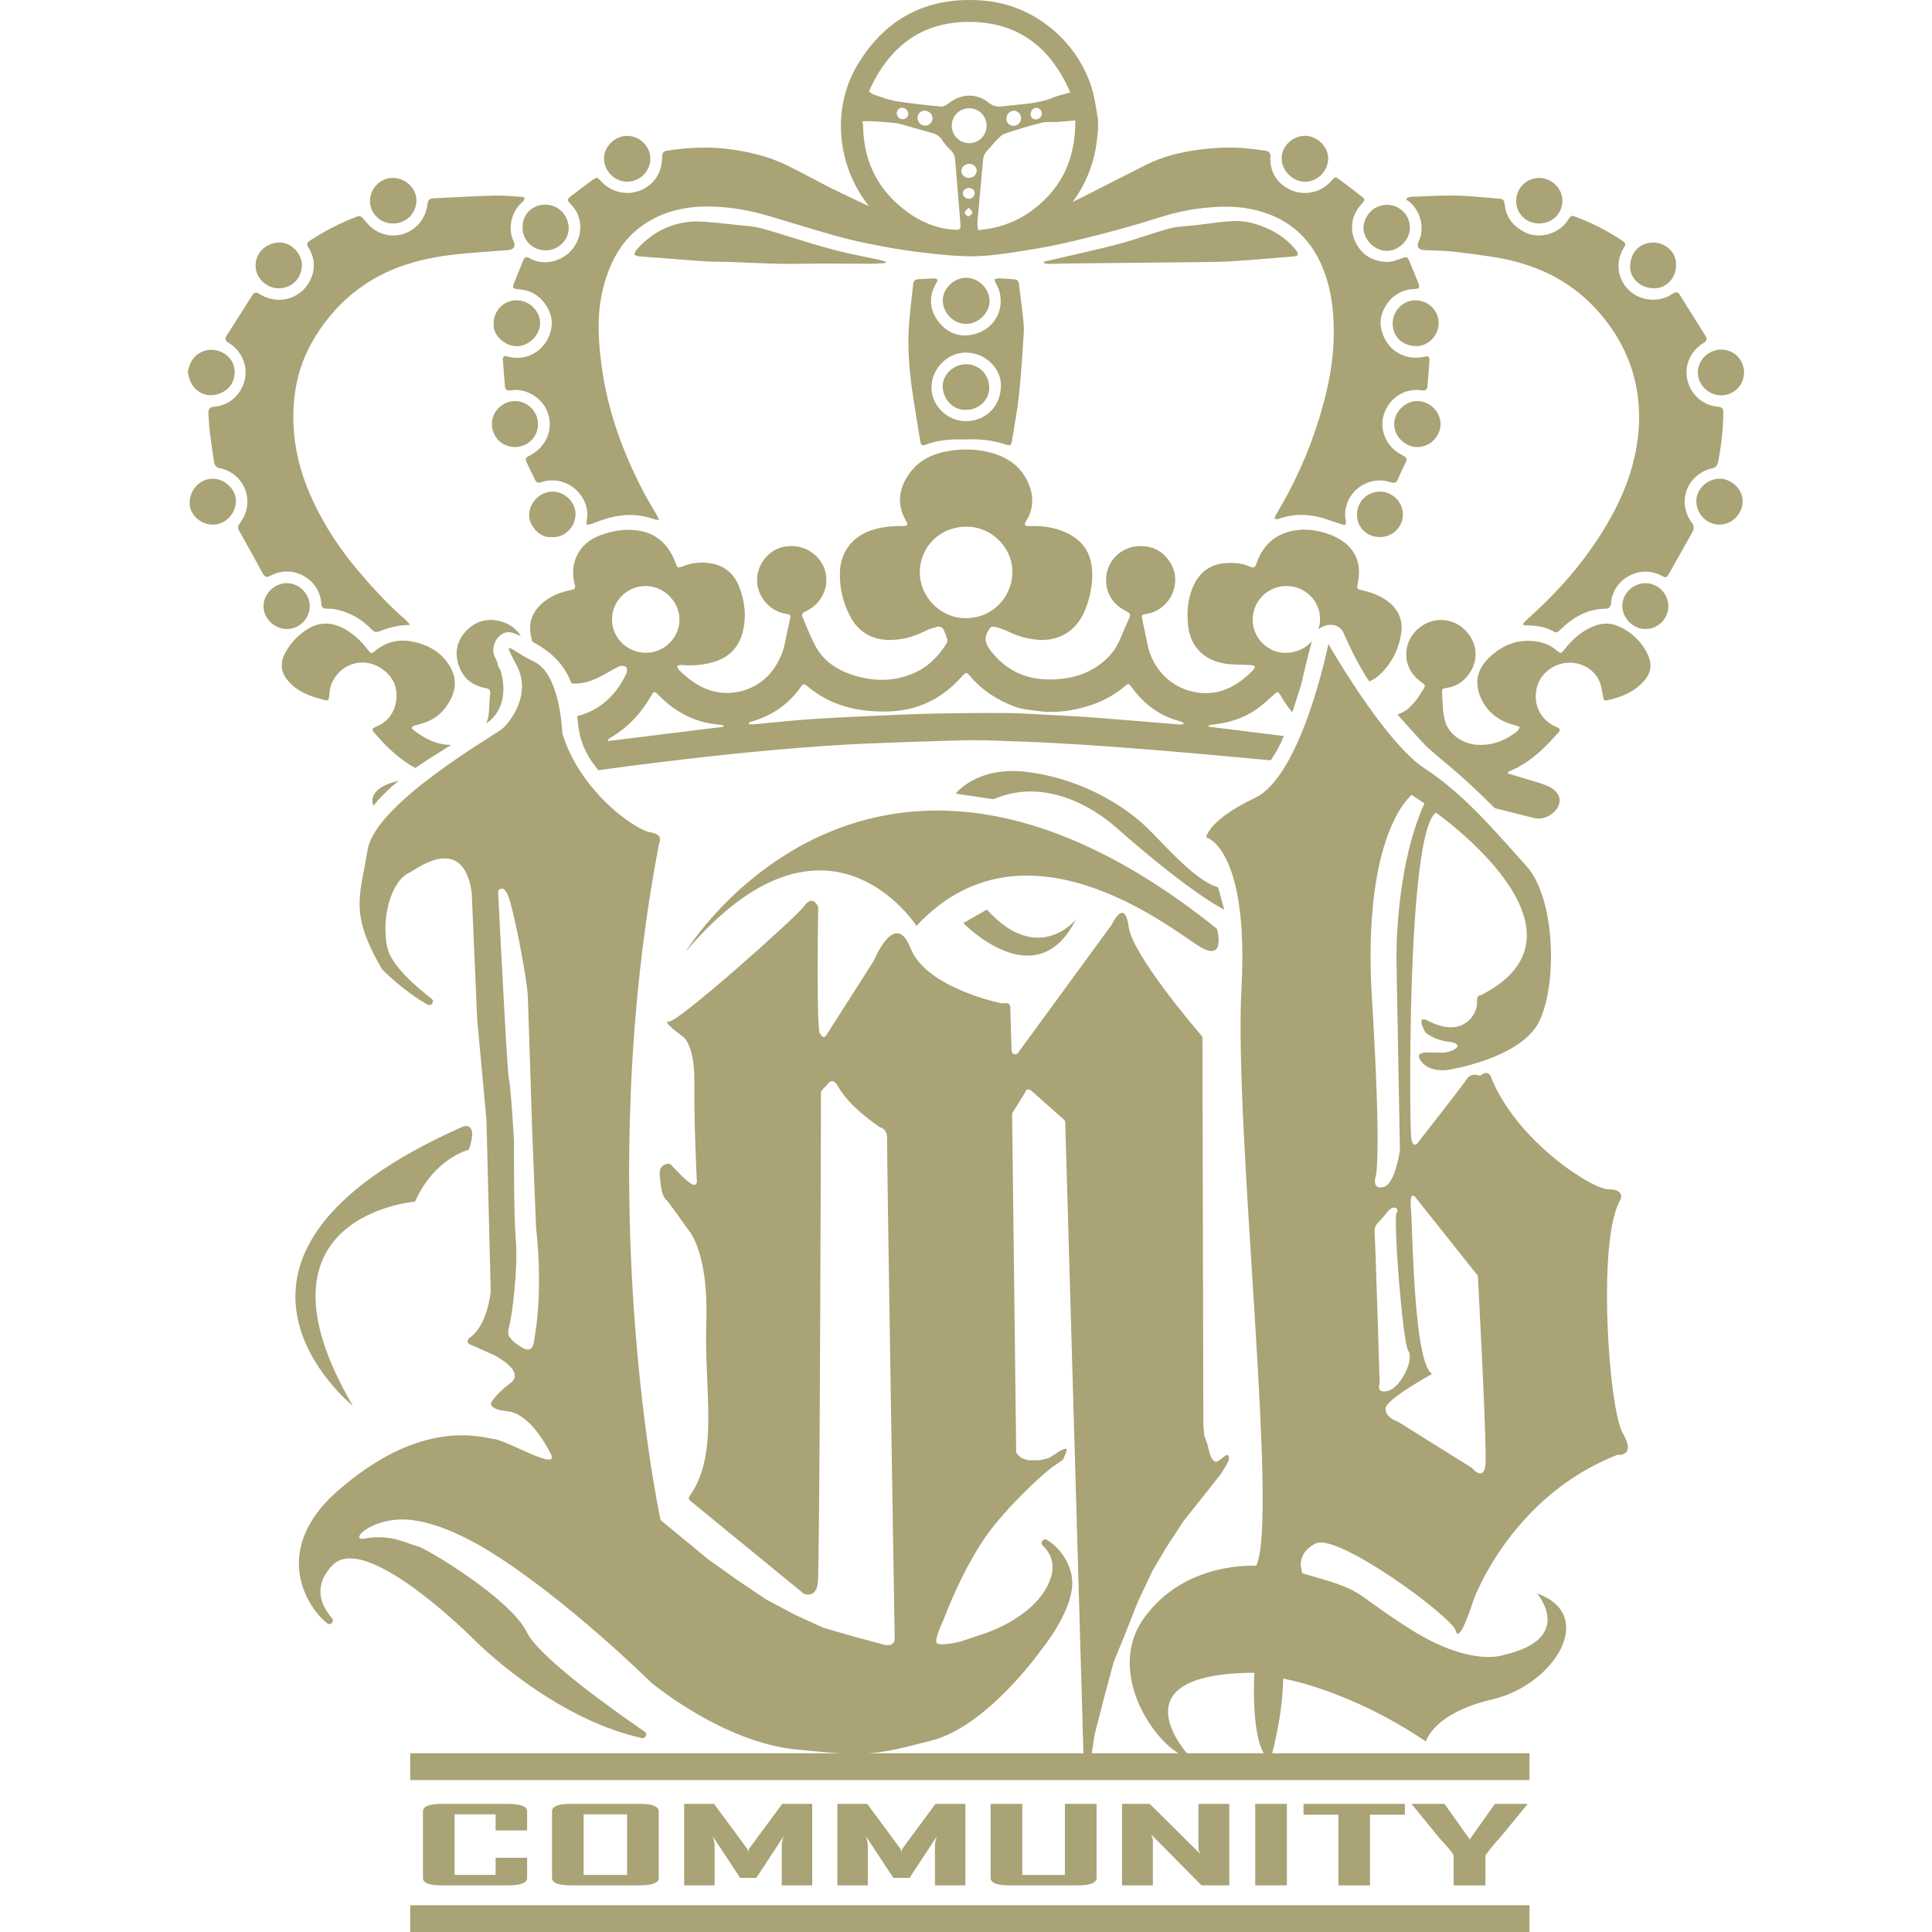 <?xml version="1.0" encoding="UTF-8"?>
<svg id="Layer_1" data-name="Layer 1" xmlns="http://www.w3.org/2000/svg" viewBox="0 0 512 512">
  <defs>
    <style>
      .cls-1 {
        fill: #a9a375;
        stroke-width: 0px;
      }
    </style>
  </defs>
  <path class="cls-1" d="M405.33,471.73H108.71v-7.09h296.62v7.09ZM405.32,504.91H108.71v7.09h296.62v-7.09ZM139.69,492.33h-8.35v4.54h-10.86v-16.05h10.86v4.27h8.35v-5.05c0-1.32-1.71-1.99-5.13-1.99h-17.49c-3.32,0-4.98.66-4.98,1.99v17.64c0,1.32,1.66,1.97,4.98,1.97h17.49c3.42,0,5.13-.66,5.13-1.97v-5.34ZM174.57,480.03c0-1.32-1.7-1.99-5.09-1.99h-18.21c-3.32,0-4.98.66-4.98,1.99v17.64c0,1.32,1.66,1.97,4.98,1.97h18.21c3.39,0,5.09-.66,5.09-1.97v-17.64ZM154.67,480.82h11.51v16.05h-11.51v-16.05ZM215.22,478.05h-7.92l-8.82,11.94c-.14.42-.21.75-.21.98-.05-.52-.12-.85-.22-.98l-8.82-11.94h-7.92v21.6h8.07v-10.66c0-.54-.17-1.33-.5-2.35l7.28,11.03h4.27l7.24-11.03c-.33,1-.5,1.79-.5,2.35v10.66h8.07v-21.6ZM255.83,478.05h-7.92l-8.82,11.94c-.14.42-.22.75-.22.98-.05-.52-.12-.85-.22-.98l-8.82-11.94h-7.92v21.6h8.07v-10.66c0-.54-.17-1.33-.5-2.35l7.28,11.03h4.27l7.24-11.03c-.33,1-.5,1.79-.5,2.35v10.66h8.07v-21.6ZM290.6,478.05h-8.39v18.83h-11.29v-18.83h-8.39v19.63c0,1.32,1.7,1.97,5.09,1.97h17.82c3.44,0,5.16-.66,5.16-1.97v-19.63ZM325.77,478.05h-8.17v11.76c0,.38.18.9.54,1.56l-13.44-13.32h-7.35v21.6h8.17v-12.04c0-.38-.18-.9-.54-1.56l13.44,13.6h7.35v-21.6ZM341.04,478.05h-8.39v21.6h8.39v-21.6ZM372.3,478.05h-26.85v2.86h9.25v18.75h8.35v-18.75h9.25v-2.86ZM404.77,478.05h-8.6l-6.67,9.39-6.7-9.39h-8.64c-.02.07-.02.12,0,.12l7.38,9.03c.1.12.78.86,2.04,2.24.72.8,1.27,1.56,1.65,2.28v7.94h8.42v-7.94c1.55-2.12,2.78-3.62,3.69-4.51l7.42-9.03v-.12ZM263.29,211.8l-10.02-1.48s5.59-7.4,18.9-5.75c13.31,1.64,24.18,7.97,30.41,13.48,4.96,4.39,13.48,15.12,20.22,17.09l1.64,5.92s-8.24-3.78-28.76-21.86c-6.23-5.49-19.07-13.15-32.38-7.4M242.89,245.38c28.41-30.71,67.25.57,74.75,5.31,7.51,4.74,4.86-4.56,4.86-4.56-91.63-73.48-140.27,5.23-140.79,6.08,37.36-44.1,61.18-6.82,61.18-6.82M261.54,241.05l-6.25,3.57s19.28,19.99,29.81-.89c0,0-10,12.32-23.56-2.68M93.5,372.54c-29.5-50.4,16.47-54.09,16.47-54.09,5.17-11.56,14.26-13.77,14.26-13.77,2.7-7.62-1.47-6.15-1.47-6.15-78.43,34.67-29.26,74.01-29.26,74.01M301.53,424.52l-3.54,8.98-2.84,6.91s-.03.08-.04.12l-2.58,9.63-2.45,9.51s-.01.06-.02.1l-1.01,6.77c-.17,1.14-1.85,1.04-1.88-.11l-4.87-169.03c0-.26-.12-.51-.32-.68-1.33-1.17-6.61-5.81-8.16-7.24-1.48-1.37-1.91-.55-2.02-.24-.02.07-.06.15-.1.21l-3.34,5.39c-.09.15-.14.33-.14.51l1.08,89.31c0,.25.1.48.28.66l.93.93c.11.11.24.19.39.24l1.41.44c.09.03.18.04.28.04h2.89c.07,0,.14-.01.22-.03l2.06-.48c.1-.02.2-.07.29-.12l2.84-1.81s.04-.03.06-.04c2.42-1.33,1.61.29,1.61.29l-.71,1.78c-.07.17-.19.32-.34.43l-2.74,1.86s-.04.02-.06.04c-.49.39-8.01,6.44-15.4,15.54-7.42,9.15-12.97,24.04-13.29,24.9-.01.03-.02.05-.03.08-.21.44-2.24,4.69-1.83,5.86.42,1.18,5.9-.13,6.39-.25.03,0,.05-.01.07-.02l5.18-1.73s13.39-3.81,17.98-13.39c2.38-4.95.71-8.25-1.44-10.29-.81-.77.17-2.08,1.12-1.5,3.76,2.27,7.04,7.11,6.67,12.26-.54,7.49-7.84,16.46-8.25,16.96-.01.02-.02.03-.03.05-.55.77-14.47,20.17-28.93,23.89-14.75,3.8-16.76,4.36-36.2,2.35-19.01-1.97-37.38-17.07-38.19-17.74-.02-.02-.04-.03-.05-.05-.83-.82-22.39-22.01-42.44-34.5-9-5.61-17.98-9.02-24.54-8.61-8.34.51-12.79,5.78-8.87,5.04,7.04-1.33,11.51,1.45,13.97,2.01,2.46.56,24.81,14.08,28.94,22.69,3.25,6.76,22.99,20.76,31.3,26.46.86.58.28,1.92-.74,1.7-24.05-5.28-44.42-26.04-44.42-26.04,0,0-28.72-28.94-37.54-19.78-5.49,5.69-2.9,10.91-.16,14.05.76.87-.43,2.08-1.32,1.34-6.3-5.21-14.19-20.08,2.71-34.95,22.35-19.67,38.13-14.27,41.57-13.86,3.64.43,17.66,8.94,14.98,3.8-2.68-5.14-6.82-10.73-11.51-11.17-2.61-.25-3.67-.88-4.09-1.39-.26-.31-.28-.76-.06-1.09.49-.75,1.88-2.62,5.04-5.01,4.13-3.13-4.36-7.38-4.36-7.38l-6.44-2.87c-.68-.3-.76-1.23-.14-1.65,4.73-3.16,5.61-11.66,5.68-12.41,0-.04,0-.07,0-.11l-1.12-45.17s0-.04,0-.06l-2.46-26.68-1.45-33.58s0-.07-.01-.1c-2.27-15.86-14.8-6.06-16.08-5.47-.09.04-.25.14-.31.17-5.19,2.32-7.62,12.55-5.95,19.99,1,4.44,6.98,9.83,11.69,13.47.92.72-.02,2.14-1.04,1.57-6.31-3.52-12.01-9.26-12.02-9.29-8.79-15.04-5.89-19.29-3.88-31.68,2.01-12.4,33.64-30.39,35.64-32.07,2.01-1.67,7.93-9.05,3.91-16.76-4.02-7.71-2.23-4.36,4.69-1.01,6.56,3.17,7.31,17.37,7.37,18.87,0,.09.02.17.05.25,4.85,15.57,19.53,25.47,23.2,26.02,3.23.49,2.68,2.23,2.49,2.66-.03.07-.06.14-.07.21-17.48,90.61-.91,173.32.3,179.1.04.21.15.4.32.53l12.28,10.11s.04.03.05.04l7.67,5.47,7.66,5.14s.06.04.08.05l7.43,3.98s.03.02.05.02l7.51,3.44s.09.04.13.05l8.27,2.41s4.11,1.06,7.49,2.01c3.38.95,3.17-1.58,3.17-1.58,0,0-2.11-129.49-2.01-132.34.09-2.39-1.24-2.92-1.66-3.03-.1-.02-.2-.07-.29-.13-7.9-5.43-10.19-9.3-11.24-11.08-1.06-1.79-2.11-.84-2.11-.84l-1.97,2.16c-.16.17-.25.4-.25.63-.02,7.43-.33,125.88-.84,129.96-.45,3.62-2.85,3.13-3.52,2.91-.11-.04-.21-.09-.3-.17l-29.99-24.55c-.38-.31-.46-.87-.17-1.27,7.95-11,3.81-27.87,4.43-46.26.6-17.87-4.34-23.8-4.82-24.34-.02-.03-.05-.06-.07-.09-.45-.64-5.18-7.38-5.98-8.08-.84-.74-1.27-3.38-1.48-6.44-.15-2.24,1.38-2.72,2.22-2.83.3-.04.61.07.81.3,1,1.09,4.29,4.63,5.62,5.17,1.58.63,1.16-1.48,1.16-1.48,0,0-.74-15.09-.63-25.54.11-10.45-3.16-12.24-3.16-12.24,0,0-5.81-4.12-3.48-3.91,2.32.21,33.35-27.33,35.77-30.6,2.06-2.78,3.28-.61,3.61.11.06.13.08.26.08.4-.04,2.59-.48,31.34.42,33.16.95,1.9,1.69.63,1.69.63l12.62-19.77s.06-.09.07-.14c.44-1.05,5.74-13.31,9.68-3.2,3.95,10.12,22.35,14.22,23.86,14.54.07.01.13.02.2.02h1.4c.51-.01.94.39.95.91l.36,11.73c.03.9,1.18,1.26,1.71.53l24.75-33.86s.06-.1.09-.14c.36-.75,3.47-6.93,4.47.55,1,7.42,17.22,26.44,19.33,28.9.15.17.23.39.23.61l.24,102.37s0,.05,0,.07l.23,2.8c0,.08.02.17.06.25l.76,2.08s.02.06.03.1l.58,2.37s.02.07.03.1l.37,1c.04.1.09.19.16.27l.43.53c.12.15.29.26.48.31.08.02.17.04.26.04.19,0,.38-.06.54-.17l.58-.41s.03-.02.04-.03l1.12-.88s.04-.03.05-.04l.31-.18c.2-.12.45-.07.6.11.07.08.11.19.11.3v.65c0,.15-.03.29-.1.42l-.64,1.28s-.02.05-.04.08l-1.32,2.1s-.04.06-.06.08l-4.48,5.69-5.3,6.65s-.04.05-.05.07l-4.62,7.07-3.53,5.97s-.02.05-.04.08l-3.93,8.26s-.02.04-.02.06M142.09,325.77l-1.04-25.54s-.98-31.36-1.16-36.01c-.18-4.66-3.43-21.32-4.9-25.91-1.47-4.59-3-2.2-3-2.2,0,0,2.45,49,2.88,49.92.43.92,1.35,16.35,1.35,16.35,0,0-.12,19.3.49,26.46.61,7.17-.98,19.66-1.71,22.42-.74,2.76.12,3.12.12,3.12,0,0,.8,1.41,3.49,2.88,2.7,1.47,2.88-1.71,2.88-1.71,2.64-14.03.61-29.77.61-29.77M428.66,385.53c-28.34,11.06-38.15,38.46-38.15,38.46,0,0-3.74,11.99-4.67,8.25-.94-3.74-31.45-26.16-37.21-23.2-5.76,2.96-3.43,7.94-3.43,7.94,17.44,4.83,12.15,4.36,28.34,14.64,16.19,10.27,24.76,7.01,24.76,7.01,19.46-4.36,9.03-16.35,9.03-16.35,16.19,5.76,4.36,24.29-11.68,28.03-16.03,3.74-17.75,11.21-17.75,11.21-20.55-13.86-37.84-16.66-37.84-16.66-.15,10.74-3.43,21.64-3.43,21.64-5.45-3.11-4.2-23.2-4.2-23.2-38.46.15-16.82,22.58-16.82,22.58-7.49-.62-23.4-21.57-12.53-36.94,10.86-15.36,29.81-13.98,29.81-13.98,6.07-11.99-5.91-115.53-3.89-152.9,2.02-37.37-9.34-40.17-9.34-40.17,0,0,.47-4.52,12.92-10.43,12.46-5.92,19.46-40.8,19.46-40.8,0,0,14.79,26,25.54,33.01,10.75,7.01,19.31,17.44,26.94,25.85,7.63,8.41,8.25,31.14,3.42,41.11-4.83,9.97-24.29,12.92-24.29,12.92,0,0-4.98.78-7.16-2.49-2.18-3.27,3.89-1.71,6.69-2.18,2.8-.46,4.83-2.33.78-2.8-4.05-.47-6.23-2.49-6.23-2.49-2.49-4.67.31-3.27.31-3.27,10.12,5.45,13.55-2.18,13.39-4.51-.16-2.34.93-2.02.93-2.02,33.32-16.82-11.83-48.42-11.83-48.42-7.78,5.3-7.01,83.3-6.54,86.26.46,2.96,1.71,1.25,1.71,1.25,0,0,11.83-15.1,13.08-16.97,1.25-1.87,3.43-.78,3.43-.78,2.02-1.71,2.8,0,2.8,0,6.54,16.97,26.78,30.05,31.3,30.05s3.11,2.8,3.11,2.8c-6.23,10.28-3.11,55.43.62,61.81,3.74,6.39-1.4,5.76-1.4,5.76M363.59,264.73c2.69,44.2.9,47.34.9,47.34,0,0-.9,3.36,2.24,2.47,3.14-.9,4.26-9.87,4.26-9.87l-.9-49.58s-.67-24.23,7.4-42.18l-3.36-2.24s-13.24,9.87-10.55,54.07M367.85,368.6c3.37-.9,6.96-8.3,5.39-10.55-1.57-2.24-4.04-35.22-3.14-36.57.9-1.35-.9-2.47-2.69,0-1.79,2.47-3.37,2.91-3.14,5.16.23,2.24,1.35,39.93,1.35,39.93,0,0-1.12,2.92,2.24,2.02M391.64,338.09l-16.6-20.87s-1.57-2.02-1.12,3.14c.45,5.16.67,40.83,5.61,43.75,0,0-12.34,6.73-12.34,9.2s3.14,3.36,3.14,3.36l19.74,12.34s3.14,3.81,3.59-.9c.45-4.71-2.02-50.03-2.02-50.03M256.08,96.52c-3.29-.03-6.32,2.72-6.26,5.88.06,3.34,2.69,6.34,6.13,6.22,3.36.04,6.15-2.55,6.2-5.74.05-3.56-2.58-6.32-6.07-6.35M365.68,130.29c-3.4.01-6.07,2.7-6.06,6.11.01,3.38,2.63,5.94,6.06,5.93,3.43,0,6.1-2.66,6.1-6.05,0-3.25-2.81-6-6.1-6M375.07,79.58c-3.24,0-6,2.8-6,6.09.02,3.56,2.48,5.86,6,6.06,3.27.18,6.18-2.78,6.2-6.03.02-3.39-2.75-6.12-6.2-6.11M166.25,36c-3.25-.01-6.16,2.8-6.18,5.96-.02,3.35,2.84,6.21,6.17,6.19,3.3-.02,6.09-2.76,6.12-6.01.03-3.29-2.79-6.12-6.11-6.13M150.7,60.19c-.23-3.4-2.74-5.95-6.34-5.95-2.97,0-5.95,2.28-5.88,6.15.06,3.42,2.8,6.03,6.31,5.96,3.24-.06,6.13-2.94,5.91-6.16M456.13,92.64c-3.36.01-6.19,2.78-6.19,6.06s2.89,6.04,6.12,6.07c3.39.03,6.13-2.67,6.13-6.04,0-3.42-2.66-6.09-6.07-6.08M345.85,35.99c-3.37,0-6.22,2.78-6.2,6.04.01,3.22,2.97,6.14,6.2,6.13,3.35-.02,6.15-2.87,6.13-6.24-.02-3.1-2.95-5.93-6.13-5.93M104.07,47.15c-3.35.04-6.04,2.81-6.01,6.2.03,3.25,2.77,5.9,6.07,5.88,3.66.02,6.1-2.78,6.22-5.89.13-3.37-2.87-6.22-6.28-6.19M76.03,154.54c-3.33.02-6.17,2.81-6.2,6.08-.03,3.23,2.85,6.07,6.16,6.08,3.35,0,6.08-2.73,6.1-6.09.01-3.22-2.86-6.09-6.06-6.06M146.37,130.29c-3.22.01-6.02,2.85-6.14,6.01-.12,3.07,2.89,6.39,5.96,6.03,3.2.28,6.2-2.35,6.33-5.95.12-3.25-2.86-6.11-6.15-6.1M436.06,154.55c-3.39.04-6.13,2.76-6.13,6.08,0,3.16,2.89,6.06,6.05,6.07,3.45.01,6.14-2.67,6.15-6.13,0-3.24-2.84-6.06-6.07-6.02M56.43,126.86c-3.32-.04-6.1,2.8-6.19,6.31-.08,3.09,2.8,5.84,6.13,5.86,3.31.01,6.09-2.79,6.16-6.23.06-3.03-2.89-5.9-6.1-5.94M73.84,64.27c-3.18.13-6.12,2.53-6.11,6.16,0,3.2,2.87,5.97,6.14,5.98,3.43,0,6.08-2.6,6.14-6.05.06-3.19-2.91-6.23-6.17-6.09M455.66,126.87c-3.25.02-6.11,2.77-6.12,5.89-.01,3.44,2.84,6.32,6.21,6.27,3.35-.05,6.09-2.9,6.08-6.31-.01-3.05-2.99-5.88-6.17-5.86M375.69,106.29c-3.27-.06-6.16,2.76-6.21,6.05-.04,3.27,2.8,6.12,6.12,6.13,3.29.02,6.09-2.71,6.15-5.99.06-3.28-2.74-6.13-6.07-6.19M408.06,47.15c-3.47-.05-6.2,2.59-6.26,6.05-.06,3.34,2.59,5.98,6.02,6.03,3.43.05,6.18-2.57,6.24-5.95.06-3.22-2.73-6.07-6.01-6.13M367.48,54.29c-3.98.05-6.1,3.5-6.16,6.01,0,3.2,2.95,6.16,6.16,6.18,3.23.02,6.14-2.88,6.16-6.15.02-3.33-2.78-6.1-6.16-6.05M438.08,64.28c-3.62.08-5.9,2.54-6.07,6.13-.16,3.37,2.76,6,6.37,5.99,3.24,0,5.8-2.7,5.78-6.09.24-3.48-2.94-6.1-6.08-6.03M256.03,73.6c-3.26,0-6.27,2.98-6.18,6.13.1,3.34,2.93,6.13,6.2,6.11,3.22-.02,6.18-2.91,6.19-6.02,0-3.31-2.89-6.21-6.21-6.21M136.89,79.58c-3.36,0-6.07,2.73-6.07,6.09-.34,2.6,2.39,6.03,6.14,6.07,3.16.04,6.15-2.94,6.18-6.03.04-3.28-2.88-6.14-6.25-6.13M136.51,106.29c-3.32-.02-6.16,2.77-6.15,6.06,0,3.42,2.65,6.08,6.07,6.12,3.38.04,6.15-2.69,6.15-6.04s-2.72-6.11-6.07-6.14M232.82,68.81c-3.87-.84-7.78-1.53-11.6-2.54-4.51-1.18-8.96-2.61-13.43-3.97-3.28-1.01-6.51-2.19-9.99-2.45-2.94-.23-5.86-.66-8.8-.89-2.09-.17-4.21-.4-6.27-.19-5.69.61-10.4,3.22-14.15,7.55-.27.31-.35.78-.52,1.18.4.15.8.41,1.21.44,2.1.18,4.2.3,6.3.45,3.67.28,7.34.62,11.02.84,2.52.15,5.05.13,7.58.22,4.2.15,8.41.39,12.62.46,3.79.07,7.57-.06,11.36-.07,4.29,0,8.57.06,12.85.06,1.24,0,2.48-.14,3.72-.21.02-.11.03-.22.05-.32-.65-.19-1.29-.42-1.95-.57M343.57,66.43c-1.93-2.43-4.33-4.3-7.14-5.62-3.09-1.46-6.34-2.4-9.76-2.22-3.29.17-6.55.72-9.83,1.1-2.29.27-4.66.26-6.87.85-4.5,1.21-8.88,2.89-13.39,4.09-5.56,1.48-11.19,2.68-16.78,4-1.04.25-2.09.47-3.13.7,0,.14,0,.29,0,.43.47.07.94.19,1.41.19,1.23-.01,2.46-.1,3.69-.11,11.66-.12,23.33-.23,35-.36,3.34-.04,6.68-.06,10.01-.27,5.39-.34,10.77-.82,16.16-1.26.35-.03.92-.2.98-.41.08-.32-.11-.81-.34-1.1M256.08,96.52c-3.29-.03-6.32,2.72-6.26,5.88.06,3.34,2.69,6.34,6.13,6.22,3.36.04,6.15-2.55,6.2-5.74.05-3.56-2.58-6.32-6.07-6.35M271.12,84.21c-.33-3.03-.73-6.06-1.11-9.09-.1-.75-.57-1.07-1.31-1.12-1.29-.07-2.58-.19-3.88-.24-.42-.01-.85.15-1.27.23.13.38.19.8.39,1.14,2.96,5,.64,12.11-6.25,13.55-3.88.81-7.13-.72-9.34-3.94-2.15-3.14-2.16-6.51-.17-9.83.15-.25.33-.72.23-.82-.21-.21-.6-.32-.91-.31-1.33.04-2.66.15-3.99.2-.9.04-1.43.4-1.52,1.37-.4,4.19-1.03,8.36-1.2,12.56-.23,5.62.3,11.22,1.13,16.78.6,4.06,1.28,8.11,1.96,12.15.21,1.28.5,1.39,1.7.9.39-.16.8-.26,1.2-.38,2.93-.88,5.95-.97,9.32-.91,3.31-.18,6.9.2,10.38,1.32,1.28.41,1.52.3,1.73-1.06.64-4.05,1.42-8.09,1.85-12.16.57-5.37.89-10.76,1.24-16.15.09-1.39-.03-2.81-.18-4.2M265.26,102.46c-.24,6-4.67,9.1-9.24,9.16-4.94-.01-9.01-3.99-9.16-8.62-.16-5.21,4.15-9.57,9.15-9.57,4.99,0,9.45,4.18,9.25,9.03M256.08,96.52c-3.29-.03-6.32,2.72-6.26,5.88.06,3.34,2.69,6.34,6.13,6.22,3.36.04,6.15-2.55,6.2-5.74.05-3.56-2.58-6.32-6.07-6.35M138.34,52.18c-2.45-.15-4.91-.42-7.35-.35-5.26.14-10.52.47-15.78.71-1.45.07-1.74.31-1.95,1.78-.99,7.05-8.78,10.45-14.46,6.26-.97-.71-1.73-1.72-2.55-2.63-.42-.46-.75-.88-1.5-.6-4.5,1.67-8.73,3.87-12.74,6.51-.71.48-.75.91-.3,1.65,1.8,2.96,1.98,6.02.31,9.11-2.71,4.99-8.86,6.17-13.27,3.27-.88-.57-1.43-.37-1.92.4-2.26,3.56-4.5,7.13-6.78,10.67-.66,1.02-.15,1.51.67,1.98,2.83,1.65,5.08,5.51,4.17,9.6-.88,3.96-4.08,6.92-8.15,7.25-1.14.09-1.59.64-1.51,1.79.12,1.61.17,3.23.36,4.82.33,2.68.74,5.35,1.15,8.02.15.94.64,1.62,1.7,1.71.34.03.69.15,1.02.27,5.88,2.1,7.98,9.1,4.22,14.1-.47.62-.83,1.18-.38,1.99,2.14,3.83,4.26,7.68,6.37,11.53.48.88,1.05,1.09,1.97.57,5.73-3.17,13.08.64,13.52,7.4.06.92.5,1.31,1.4,1.32.77,0,1.56.01,2.31.16,3.8.77,7.04,2.58,9.69,5.41.66.7,1.24.73,2.14.36,1.4-.58,2.9-.97,4.39-1.3,1.06-.23,2.17-.23,3.59-.36-.56-.62-.87-1.04-1.25-1.37-4.5-3.86-8.47-8.22-12.31-12.72-4.88-5.73-9.03-11.95-12.2-18.78-2.56-5.51-4.33-11.24-4.94-17.34-.46-4.6-.29-9.13.59-13.62,1.02-5.24,3.18-10.01,6.2-14.43,3.22-4.71,7.13-8.71,11.84-11.89,6.79-4.57,14.47-6.79,22.49-7.82,5.18-.66,10.41-.91,15.62-1.33,1.4-.11,2-1.05,1.4-2.32-.97-2.04-1.01-4.12-.37-6.26.52-1.74,1.5-3.15,2.87-4.34.23-.2.31-.57.46-.87-.24-.12-.48-.33-.72-.34M455.35,107.78c-3.8-.24-7.08-2.98-8.07-6.68-1.06-3.97.46-7.81,4.04-10.13.71-.46,1.31-.9.72-1.84-2.29-3.66-4.58-7.33-6.88-10.99-.49-.78-1.04-.87-1.83-.32-3.62,2.5-8.63,2.05-11.74-1.01-3.06-3.01-3.55-7.6-1.16-11.31.48-.75.31-1.14-.38-1.62-3.83-2.6-7.91-4.7-12.25-6.33-1.4-.53-1.47-.52-2.27.75-2.26,3.61-7.43,5.18-11.26,3.33-3.15-1.52-5.17-3.92-5.51-7.53-.07-.75-.35-1.38-1.25-1.44-3.92-.29-7.84-.75-11.77-.83-3.96-.08-7.93.2-11.89.34-.34.01-.67.21-1.01.33-.06.13-.12.25-.18.38.42.32.87.59,1.25.95,2.69,2.52,3.59,6.79,2.12,9.99-.73,1.58-.15,2.42,1.64,2.48,2.39.08,4.78.11,7.15.36,3.42.35,6.83.83,10.23,1.33,4.88.72,9.65,1.98,14.15,3.99,6.9,3.09,12.58,7.81,17.05,13.9,3.79,5.16,6.38,10.89,7.49,17.25.96,5.47.81,10.94-.23,16.35-1.16,6.08-3.42,11.82-6.39,17.23-5.76,10.51-13.45,19.47-22.38,27.4-.4.36-.75.79-1.13,1.18.04.11.08.23.13.34.4.04.79.09,1.19.11,2.11.09,4.22.27,6.13,1.27,1.51.78,1.48.8,2.68-.36,3.27-3.15,7-5.28,11.68-5.33.98-.01,1.43-.43,1.51-1.46.47-6.41,7.57-10.32,13.28-7.35,1.31.68,1.41.71,2.15-.58,2.08-3.63,4.08-7.3,6.15-10.93.55-.96.42-1.67-.23-2.58-4.1-5.73-.86-12.85,5.34-14.27,1.05-.24,1.52-.81,1.7-1.72.83-4.35,1.36-8.74,1.37-13.18,0-.96-.36-1.38-1.35-1.44M368.13,159.64c-2.11-1.74-4.62-2.65-7.25-3.23-1.3-.29-1.35-.42-1.08-1.7.85-4.06.22-7.76-3.05-10.57-1.25-1.07-2.79-1.91-4.34-2.49-3.23-1.2-6.62-1.68-10.05-.94-4.83,1.05-7.86,4.13-9.43,8.73-.28.82-.66,1.2-1.54.78-1.96-.92-4.04-1.11-6.18-1.02-3.93.17-6.84,1.93-8.64,5.44-1.7,3.3-2.06,6.88-1.78,10.48.44,5.74,3.69,9.52,9.28,10.65,2.37.48,4.87.31,7.32.47.42.02.82.21,1.23.33-.18.36-.29.78-.55,1.05-.74.75-1.52,1.46-2.34,2.13-3.62,2.98-7.75,4.47-12.44,3.78-6.67-.98-11.86-6.08-13.17-12.7-.43-2.17-.9-4.33-1.37-6.5-.3-1.4-.3-1.43,1.16-1.66,6.27-1.02,9.61-8.39,6.14-13.71-2.11-3.24-5.24-4.61-9.08-4.15-4.41.54-8.02,4.35-7.84,9.23.14,3.75,2.17,6.37,5.47,8.02.77.39,1.09.79.71,1.63-.82,1.83-1.65,3.66-2.4,5.51-1.51,3.72-4.16,6.36-7.62,8.29-2.79,1.56-5.78,2.25-8.95,2.5-7.17.56-13.12-1.59-17.66-7.36-1.32-1.68-2.08-3.2-.89-5.3.64-1.12.91-1.51,2.19-1.14,1.14.33,2.28.72,3.35,1.24,2.3,1.11,4.7,1.81,7.25,2.08,5.85.61,10.54-2.13,12.83-7.51,1.14-2.68,1.82-5.48,2.01-8.36.34-5.48-1.32-9.95-6.95-12.52-3.12-1.42-6.47-1.83-9.89-1.7-.32.01-.8-.07-.93-.27-.12-.2.04-.67.2-.93,2.03-3.18,2.19-6.53.77-9.95-1.91-4.64-5.62-7.17-10.32-8.38-3.44-.88-6.91-.97-10.45-.44-4.56.68-8.45,2.49-11.08,6.35-2.71,3.98-3.11,8.19-.54,12.46.15.25.31.72.2.84-.2.21-.61.33-.93.32-2.83-.07-5.59.16-8.33,1.03-5.24,1.67-8.44,5.77-8.59,11.26-.1,4.05.78,7.91,2.64,11.49,2.03,3.91,5.29,6.15,9.75,6.37,3.58.18,6.95-.69,10.15-2.33,1.08-.55,2.28-.89,3.47-1.17.39-.09,1.12.21,1.31.54.5.88.83,1.85,1.13,2.83.1.32-.01.8-.2,1.09-1.96,3.12-4.38,5.77-7.74,7.42-5.65,2.79-11.48,2.8-17.33.86-4.15-1.38-7.68-3.76-9.75-7.75-1.28-2.45-2.27-5.06-3.36-7.61-.33-.77.12-1.11.8-1.41,4.42-1.99,6.56-6.77,5.08-11.19-1.03-3.1-4.55-6.61-9.91-6.08-3.94.39-7.25,3.52-7.89,7.64-.75,4.81,2.73,9.53,7.58,10.26,1.19.18,1.29.37,1.04,1.51-.45,1.99-.91,3.97-1.28,5.97-.49,2.65-1.56,5.01-3.1,7.2-3.86,5.5-11.25,7.73-17.54,5.34-2.94-1.12-5.3-3.01-7.51-5.15-.26-.25-.33-.7-.49-1.05.38-.1.78-.32,1.15-.28,2.65.28,5.26.08,7.84-.57,4.36-1.1,7.28-3.71,8.4-8.12,1.04-4.12.59-8.19-.96-12.09-1.27-3.2-3.63-5.38-7.06-6.06-2.62-.52-5.25-.32-7.78.68-1.46.57-1.48.5-2.02-.93-1.65-4.34-4.46-7.46-9.21-8.4-3.66-.72-7.18-.15-10.65,1.1-5.5,1.98-8.29,7.09-6.91,12.78.34,1.39.26,1.52-1.2,1.83-2.76.58-5.32,1.61-7.45,3.52-2.19,1.97-3.37,4.44-3.05,7.41.1.92.28,1.81.51,2.67,4.75,2.52,8.51,5.88,10.39,11.08.66.07,1.34.07,2.06,0,2.32-.24,4.41-1.14,6.43-2.23,1.39-.76,2.73-1.62,4.16-2.28.5-.23,1.4-.19,1.8.12.31.25.36,1.22.14,1.69-1.79,3.84-4.31,7.07-8,9.29-1.62.97-3.31,1.65-5.06,2.08.22,2.32.49,4.63,1.24,6.84.95,2.78,2.49,5.28,4.39,7.5,2.65-.37,5.31-.74,7.96-1.08,9.31-1.2,18.63-2.31,27.97-3.28,8.33-.86,16.66-1.56,25.01-2.15,6.49-.46,12.99-.64,19.49-.92,2.31-.1,4.62-.14,6.94-.21,3.57-.11,7.14-.27,10.72-.31,2.66-.03,5.32.05,7.98.14,4.95.17,9.91.34,14.85.61,5.37.29,10.74.64,16.1,1.04,6.69.5,13.39,1.04,20.07,1.62,6.79.59,13.58,1.24,20.37,1.86.24.02.49.03.73.04,1.39-2.01,2.51-4.15,3.47-6.42l-19.96-2.48c0-.11-.01-.22-.02-.33.23-.06.46-.15.7-.17,4.52-.44,8.76-1.7,12.45-4.44,1.49-1.11,2.86-2.37,4.24-3.62.84-.77,1.09-.77,1.65.19.94,1.64,1.99,3.17,3.16,4.59.75-2.36,1.53-4.74,2.28-7.13.92-3.71,1.71-7.43,2.74-11.09.02-.11.04-.23.06-.34.01-.09.04-.17.06-.26-1.57,1.78-3.9,2.96-6.78,3.04-4.81.13-8.95-4.05-8.86-8.87.11-5.57,4.71-8.92,9.02-8.84,4.82-.02,8.84,3.91,8.83,8.72,0,.96-.15,1.88-.43,2.76,2.02-1.68,5.43-1.82,6.67.96,1.98,4.43,4.09,8.83,6.79,12.83,1.03-.42,2.01-1.03,2.9-1.89,3.15-3.01,5-6.78,5.6-11.09.45-3.25-.75-5.93-3.26-8.01M162.19,164.01c.07-4.89,4.14-8.79,9.09-8.71,4.76.08,8.88,4.29,8.79,9.01-.09,4.86-4.18,8.79-9.04,8.69-4.99-.11-8.91-4.09-8.84-8.99M191.69,192.61c-10.17,1.26-20.34,2.51-30.5,3.77l-.14-.21c.22-.21.41-.49.67-.64,4.79-2.77,8.35-6.7,11.04-11.48.48-.86.82-.84,1.6-.02,3.56,3.72,7.77,6.34,12.83,7.5,1.26.29,2.56.39,3.85.58.24.04.48.1.72.15l-.06.35ZM243.76,151.57c.08-6.83,5.51-12.06,12.47-11.99,5.98-.07,12.22,5.08,12.06,12.32-.13,6.13-5.12,12.12-12.79,11.92-6.35-.17-11.82-5.76-11.75-12.25M313.62,191.9c-.4.03-.82.12-1.22.09-7.49-.61-14.98-1.26-22.48-1.83-3.82-.29-7.65-.46-11.47-.67-3.8-.2-7.6-.49-11.41-.52-6.45-.05-12.91,0-19.36.14-5.48.11-10.95.36-16.42.61-5.58.25-11.16.5-16.74.89-4.84.34-9.66.88-14.49,1.32-.51.05-1.04,0-1.56,0-.02-.12-.04-.23-.06-.35.26-.12.5-.27.77-.35,5.46-1.58,9.88-4.64,13.14-9.33.43-.62.84-.75,1.46-.21,5.13,4.45,11.2,6.43,17.88,6.81,4.1.24,8.13-.04,12.05-1.44,4.45-1.59,8.12-4.28,11.21-7.8,1.06-1.21,1.19-1.22,2.24.01,3.21,3.76,7.26,6.33,11.82,8.02,1.97.73,4.18.88,6.3,1.16,4.79.62,9.45-.13,13.99-1.64,3.27-1.08,6.23-2.75,8.86-4.99.86-.73,1.04-.71,1.73.25,2.66,3.71,6.02,6.56,10.31,8.25.91.36,1.87.61,2.8.92.24.08.46.23.69.34,0,.1-.01.2-.02.31M436.71,173.51c-1.62-3.4-4.19-5.89-7.59-7.46-2.05-.95-4.2-1.03-6.37-.25-3.43,1.24-6,3.58-8.22,6.38-.81,1.03-.95,1.06-1.91.25-1.43-1.2-3.05-2.01-4.89-2.34-5.2-.96-9.62.75-13.26,4.34-2.88,2.84-3.8,6.33-2.15,10.24,1.77,4.2,5.05,6.52,9.37,7.58.38.1.73.3,1.1.45-.25.38-.43.87-.77,1.14-3.09,2.42-6.52,3.77-10.54,3.54-3.85-.22-7.65-2.79-8.59-6.51-.57-2.21-.55-4.58-.71-6.88-.11-1.49-.02-1.52,1.44-1.73,4.62-.66,8.11-5.65,7.33-10.24-.65-3.81-4.36-8.18-9.95-7.67-4.09.37-7.78,3.8-8.25,7.89-.43,3.71,1.1,6.47,4.01,8.6,1,.73,1.05.95.37,1.95-.71,1.05-1.31,2.2-2.14,3.13-.91,1.03-1.9,2.15-3.1,2.75-.52.26-1.05.48-1.57.68,2.59,2.84,5.12,5.75,7.77,8.53,2.02,1.8,4.07,3.52,6.03,5.16,4.23,3.53,8.15,7.27,11.99,11.11,3.42.87,6.84,1.73,10.25,2.59,1.6.4,3.05.15,4.42-.74,3.43-2.22,3.42-5.7-.23-7.5-2.08-1.02-4.43-1.52-6.66-2.23-1.41-.45-2.84-.86-4.26-1.28.02-.15.03-.31.05-.46.51-.22,1.02-.43,1.52-.67,4.79-2.26,8.44-5.89,11.86-9.81.56-.64.26-1.03-.45-1.33-4.1-1.73-6.15-5.38-5.5-9.72.55-3.68,3.62-6.66,7.52-7.28,3.77-.6,7.65,1.32,9.19,4.73.55,1.21.69,2.61.99,3.94.14.61.08,1.4,1.05,1.2,3.79-.79,7.28-2.21,9.89-5.21,1.78-2.04,2.14-4.38.96-6.87M109.7,192.32c.23-.08.48-.12.71-.18,2.92-.68,5.56-1.93,7.42-4.33,3.01-3.9,3.69-7.67,1.13-11.68-1.67-2.61-4.1-4.35-6.98-5.37-4.48-1.6-8.77-1.44-12.6,1.77-.88.74-1.14.69-1.85-.26-1.56-2.07-3.37-3.88-5.59-5.23-3.37-2.04-6.82-2.54-10.34-.37-2.6,1.6-4.64,3.74-6.07,6.45-1.29,2.46-1.17,4.83.57,7,2.61,3.26,6.33,4.54,10.2,5.47.75.18.86-.43.93-1.06.12-1.07.17-2.2.57-3.18,2.46-5.97,9.35-7.64,14.28-3.45,2.36,2.01,3.34,4.65,2.92,7.73-.46,3.38-2.32,5.73-5.48,7.03-.92.38-1.03.75-.38,1.47,1.27,1.41,2.51,2.85,3.89,4.16,2.15,2.03,4.45,3.86,7.08,5.23,2.21-1.56,4.5-3.02,6.77-4.42.9-.56,1.8-1.13,2.7-1.7-3.67.06-6.97-1.58-10.08-4-.55-.42-.41-.85.23-1.08M132.84,164.71c-3.53-1.03-6.8-.18-9.36,2.56-2.44,2.61-3.05,5.75-1.9,9.12,1.17,3.44,3.73,5.36,7.26,5.99.8.14,1.1.48,1.05,1.25-.11,1.64-.25,3.29-.31,4.93-.04,1.11-.29,2.17-.69,3.15.75-.52,1.45-1.1,2.04-1.81,2.87-3.46,2.98-8.22,1.66-12.38-.05-.07-.08-.13-.13-.2-.43-.6-.63-1.24-.67-1.87-.18-.4-.37-.79-.57-1.16-1.67-3.08,1.18-7.97,4.98-6.47.61.24,1.21.49,1.81.75-1.1-1.85-2.83-3.17-5.17-3.86M100.88,208.77c-1.97,1.3-2.61,3.09-1.91,4.75,1.97-2.43,4.24-4.62,6.68-6.63-1.65.43-3.29.91-4.76,1.88M60.45,94.5c-1.88-1.82-4.75-2.34-7.1-1.2-2.17,1.05-3.11,2.96-3.56,5.2.01.17.02.33.03.5.17.57.31,1.14.5,1.69,1.09,3.08,4.23,4.73,7.35,3.78,2.59-.79,4.21-2.54,4.49-5.26.19-1.87-.43-3.47-1.71-4.72M377.53,94.51c-2.54.61-4.92.26-7.2-1.07-2.91-1.7-5.42-6.26-4.11-10.2,1.28-3.9,4.46-6.49,8.57-6.65,1.36-.06,1.58-.33,1.08-1.6-.78-2-1.61-3.98-2.45-5.95-.44-1.03-.74-1.01-1.81-.64-1.31.46-2.71,1.06-4.04,1.02-3.88-.12-6.86-1.93-8.49-5.57-1.53-3.42-.78-7.15,1.89-9.93.8-.83.82-1.12-.12-1.86-1.88-1.48-3.77-2.95-5.7-4.35-1.29-.95-1.37-.89-2.4.3-2.49,2.89-6.78,3.92-10.3,2.5-3.82-1.54-6.02-4.87-5.78-8.9.06-1.06-.4-1.53-1.3-1.67-1.63-.25-3.27-.45-4.91-.61-4.32-.42-8.63-.2-12.93.37-4.8.64-9.46,1.81-13.81,3.98-5.84,2.93-11.65,5.94-17.49,8.88-.65.33-1.32.64-1.98.96,3.72-5,6.07-11.06,6.56-17.62.03-.4.12-.79.18-1.19v-2.89c-.43-2.43-.7-4.91-1.33-7.29-3.38-12.85-14.93-22.92-28.16-24.28-14.88-1.53-26.52,4.04-34.24,16.91-7.11,11.88-5.29,27.08,3.04,37.49-.92-.42-1.83-.86-2.74-1.29-2.57-1.22-5.15-2.41-7.69-3.69-3.98-2.02-7.87-4.24-11.9-6.14-4.44-2.09-9.18-3.22-14.05-3.92-5.7-.81-11.34-.57-16.99.3-1.19.18-1.41.58-1.45,1.76-.08,3.2-1.23,5.9-3.91,7.78-3.85,2.7-9.1,2.08-12.27-1.4-1.06-1.16-1.1-1.2-2.43-.24-1.88,1.35-3.73,2.76-5.56,4.18-1.09.85-1.07,1.08-.09,2.07,1.88,1.89,2.73,4.2,2.53,6.8-.55,7.02-8.26,10.62-13.51,7.51-.67-.4-1.2-.28-1.52.5-.87,2.15-1.77,4.28-2.62,6.44-.34.87-.06,1.18.89,1.29.9.1,1.82.2,2.69.44,3.46.93,6.37,4.67,6.53,8.14.27,5.85-5.31,11.14-11.77,9.27-.86-.25-1.23.08-1.17.91.17,2.35.34,4.69.56,7.04.08.84.53,1.2,1.46,1.04,4.55-.75,9.25,2.51,10.19,7.03.88,4.24-1.13,8.23-5.17,10.3-1.1.57-1.2.8-.69,1.88.71,1.49,1.44,2.97,2.15,4.47.34.71.81.97,1.62.69,6.87-2.35,13.51,3.91,12.05,10.33-.06.27-.05.7.12.85.16.14.58.06.85-.04,1.66-.56,3.28-1.26,4.96-1.71,3.95-1.05,7.91-1.08,11.82.31.37.13.78.15,1.47.28-.3-.67-.45-1.07-.67-1.45-1.03-1.8-2.14-3.55-3.11-5.38-5.28-9.97-9.27-20.41-11.08-31.57-.69-4.24-1.14-8.58-1.16-12.87-.02-4.52.64-9.02,2.12-13.36,1.73-5.07,4.37-9.51,8.67-12.83,5.26-4.06,11.38-5.62,17.88-5.65,5.53-.03,10.98.93,16.3,2.48,5.82,1.71,11.61,3.52,17.45,5.18,3.16.9,6.38,1.65,9.6,2.29,3.95.78,7.91,1.52,11.9,2.02,4.55.57,9.13,1.1,13.72,1.21,3.56.09,7.17-.29,10.7-.8,5.17-.74,10.34-1.58,15.43-2.74,6.46-1.47,12.89-3.15,19.25-5.03,4.95-1.47,9.81-3.21,14.96-3.92,4.93-.67,9.85-1.01,14.78-.03,9.24,1.83,15.74,7.08,19.22,15.81,2.47,6.19,3.04,12.75,2.79,19.36-.27,7.09-1.84,13.96-3.94,20.73-2.77,8.91-6.6,17.32-11.42,25.3-.16.27-.18.63-.26.95.33,0,.69.1.97,0,3.26-1.18,6.63-1.37,9.97-.69,2.32.47,4.54,1.4,6.81,2.11.31.1.75.23.95.09.19-.12.19-.6.18-.92-.02-.49-.17-.97-.19-1.46-.18-6.24,6.07-10.87,12.02-8.87.94.31,1.53.2,1.94-.76.5-1.2,1.06-2.37,1.62-3.54,1-2.07,1.13-2.01-1-3.18-3.77-2.08-5.61-6.65-4.3-10.56,1.47-4.4,5.61-7,10.1-6.3.87.13,1.32-.21,1.4-1,.22-2.3.42-4.62.55-6.93.06-1.06-.24-1.24-1.26-.99M256.79,43.41c1.1-.02,2.01.76,2.04,1.75.03,1.06-.84,1.94-1.96,1.99-1.11.05-2.09-.79-2.11-1.82-.02-.99.94-1.9,2.04-1.92M252.23,33.29c.01-2.59,2.11-4.64,4.69-4.6,2.54.04,4.55,2.1,4.54,4.65-.01,2.54-2.05,4.59-4.58,4.61-2.57.02-4.66-2.07-4.65-4.66M256.69,52.68c-.81-.02-1.52-.69-1.53-1.44-.01-.79.74-1.45,1.63-1.44.87.01,1.53.63,1.52,1.4-.02.81-.77,1.5-1.61,1.48M257.73,56.33c-.19.44-.68.94-1.13,1.01-.27.05-.92-.62-.94-.99-.02-.35.56-.74,1.06-1.32.49.61,1.09,1.09,1.01,1.29M278.09,51.61c-4.96,5.51-11.12,8.72-18.87,9.38-.06-.67-.25-1.41-.19-2.14.47-5.5,1-10.99,1.5-16.49.1-1.09.54-1.95,1.34-2.71.79-.76,1.4-1.71,2.18-2.48.69-.68,1.42-1.48,2.29-1.77,3.19-1.07,6.42-2.05,9.69-2.87,1.29-.33,2.71-.13,4.06-.21,1.65-.11,3.3-.27,4.88-.41.05,7.5-1.89,14.16-6.88,19.7M266.7,31.52c-.04-1.17.88-2.16,2.01-2.17,1.02,0,1.85.84,1.88,1.91.02,1.15-.84,2.08-1.96,2.1-1.06.02-1.9-.78-1.93-1.84M273.12,30.24c-.02-.9.71-1.68,1.57-1.66.79.02,1.43.72,1.4,1.55-.03.86-.73,1.52-1.7,1.51-.77-.06-1.25-.52-1.27-1.41M256.96,5.8c12.82.06,21.5,6.69,26.67,18.71-1.63.47-3.09.74-4.43,1.31-4.32,1.83-8.97,1.71-13.48,2.38-1.44.21-2.64-.12-3.81-1.05-3.09-2.48-7.12-2.36-10.26.07-.64.5-1.53,1.07-2.24,1.01-4.01-.36-8.02-.8-12-1.43-1.92-.3-3.77-1.05-5.63-1.66-.58-.19-1.09-.62-1.51-.87,5.2-11.78,13.85-18.53,26.69-18.47M247.14,31.29c.03,1.05-.88,2.01-1.93,2.02-1.1.02-2.05-.93-2.06-2.03,0-1.08.8-1.93,1.84-1.95,1.13-.02,2.11.88,2.14,1.96M240.72,30.12c.02.79-.64,1.46-1.46,1.47-.83.01-1.57-.67-1.61-1.5-.05-.81.6-1.52,1.39-1.54.85-.03,1.65.72,1.68,1.57M228.75,33.46c0-.32-.09-.63-.2-1.34.84,0,1.62-.04,2.4,0,1.62.09,3.24.2,4.86.34.99.09,1.99.18,2.93.44,2.82.76,5.62,1.63,8.43,2.4,1.14.31,1.95.94,2.59,1.93.56.86,1.24,1.66,1.98,2.36.81.75,1.29,1.6,1.38,2.69.48,5.76.96,11.52,1.43,17.27.09,1.1-.21,1.41-1.23,1.36-5.76-.28-10.65-2.7-14.92-6.36-6.44-5.51-9.53-12.65-9.67-21.1"/>
</svg>